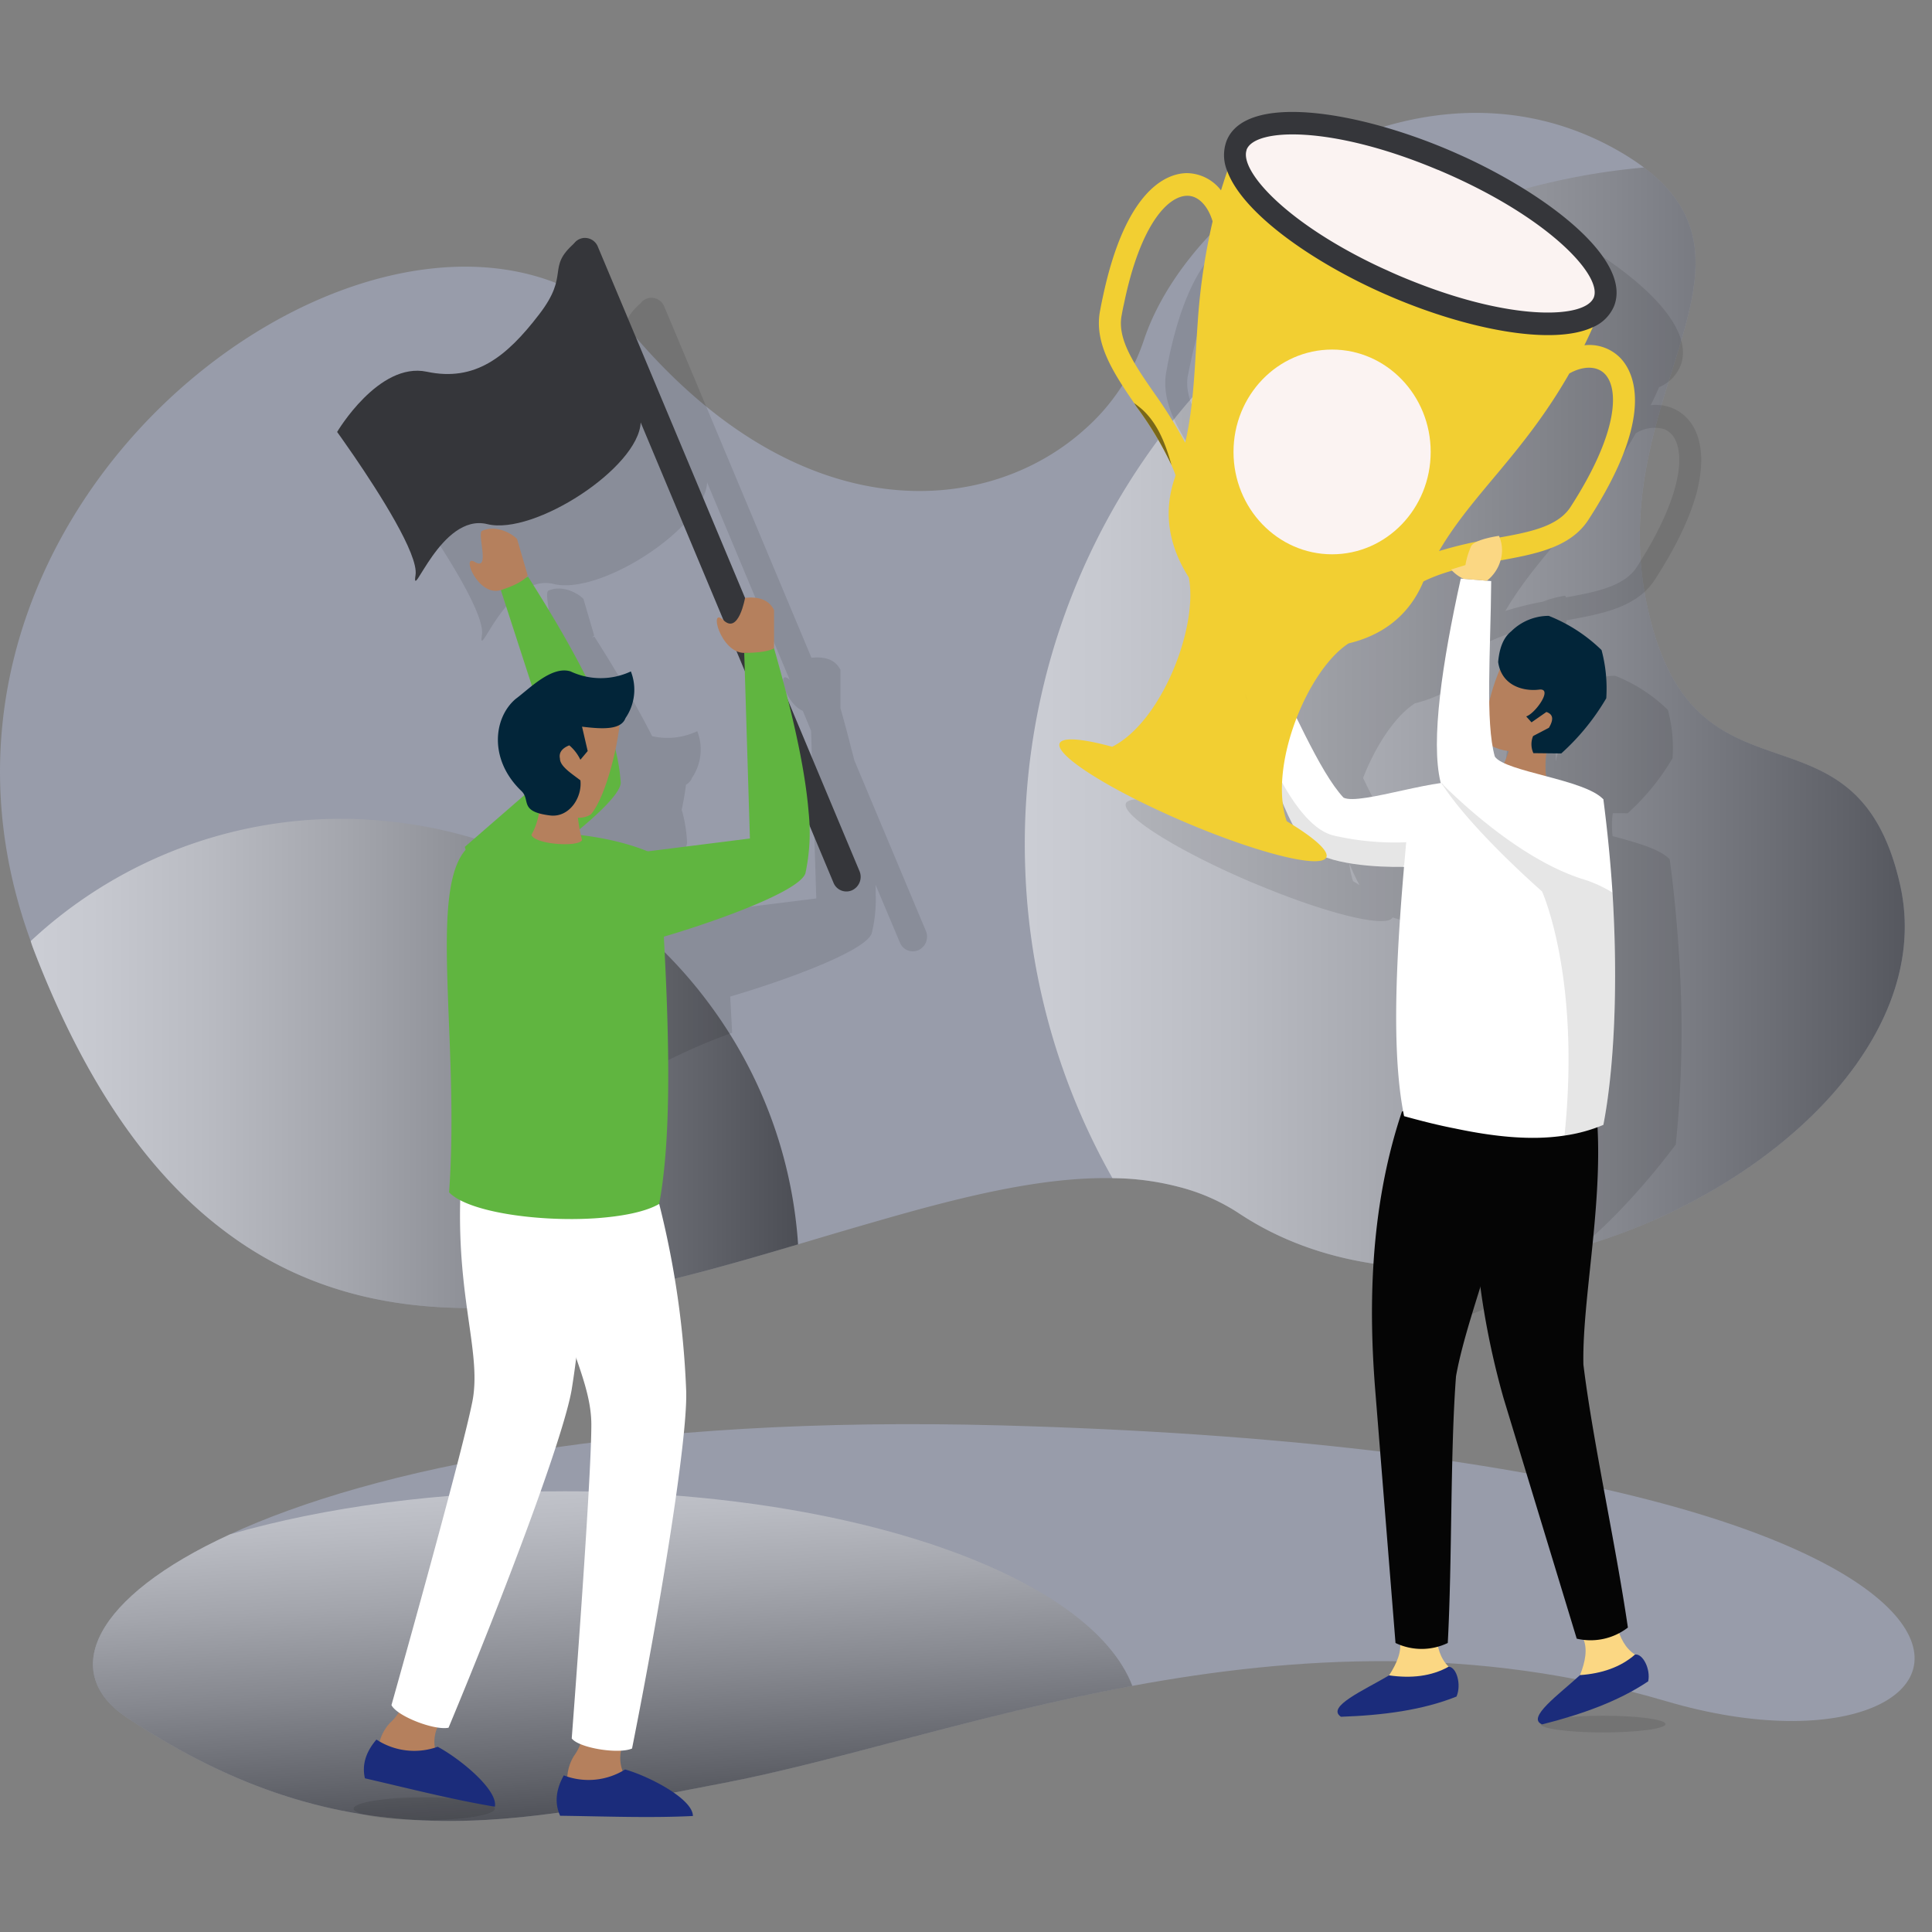 <svg xmlns="http://www.w3.org/2000/svg" xmlns:xlink="http://www.w3.org/1999/xlink" width="428" height="428" viewBox="0 0 428 428">
  <rect x="0" y="0" width="428" height="428" fill="#808080" stroke="none"/>
  <defs>
    <linearGradient id="linear-gradient" x1="0.382" y1="-0.143" x2="0.55" y2="0.881" gradientUnits="objectBoundingBox">
      <stop offset="0" stop-color="#fff"/>
      <stop offset="0.085" stop-color="#f5f5f5"/>
      <stop offset="0.229" stop-color="#dadada"/>
      <stop offset="0.413" stop-color="#afafaf"/>
      <stop offset="0.631" stop-color="#747474"/>
      <stop offset="0.876" stop-color="#292929"/>
      <stop offset="1"/>
    </linearGradient>
    <linearGradient id="linear-gradient-2" x1="0" y1="0.5" x2="1" y2="0.5" xlink:href="#linear-gradient"/>
    <linearGradient id="linear-gradient-5" x1="-35.538" y1="21.775" x2="-35.435" y2="21.775" gradientUnits="objectBoundingBox">
      <stop offset="0" stop-color="#fff"/>
      <stop offset="1"/>
    </linearGradient>
    <clipPath id="clip-success">
      <rect width="428" height="428"/>
    </clipPath>
  </defs>
  <g id="success" clip-path="url(#clip-success)">
    <g id="Groupe_2821" data-name="Groupe 2821" transform="translate(-55 -107.792)">
      <g id="Groupe_2716" data-name="Groupe 2716" transform="translate(75.592 423.285)">
        <path id="Tracé_7613" data-name="Tracé 7613" d="M553.7,603.616c-42.168-12.424-82.164-10.01-118.14-3.361-34.608,6.4-65.474,16.761-90.917,21.593-44.721,8.5-82.306,18.474-131.963-14.664-14.871-9.938-7.279-26.6,22.957-40.488,31.81-14.7,88.677-26.386,170.841-24.146C658.373,549.374,633.422,627.165,553.7,603.616Z" transform="translate(-205.308 -542.274)" fill="rgba(189,197,234,0.4)"/>
        <path id="Tracé_7614" data-name="Tracé 7614" d="M435.564,590.412c-34.608,6.4-65.474,16.762-90.917,21.593-44.721,8.5-82.306,18.474-131.963-14.664-14.871-9.938-7.279-26.6,22.957-40.488,20.856-6.021,46.473-9.554,74.152-9.554C373.484,547.3,426.221,566.02,435.564,590.412Z" transform="translate(-205.308 -532.431)" opacity="0.5" fill="url(#linear-gradient)" style="mix-blend-mode: overlay;isolation: isolate"/>
      </g>
      <g id="Groupe_2717" data-name="Groupe 2717" transform="translate(55 132.792)">
        <path id="Tracé_7615" data-name="Tracé 7615" d="M472.888,687.934a44.011,44.011,0,0,0-13.578-5.95,59.255,59.255,0,0,0-14.522-1.888c-15.853-.316-33.91,4.234-52.982,9.764-5.494,1.574-11.024,3.219-16.658,4.9-27.084,8.051-55.536,15.959-82.2,13.72-16.028-1.332-31.425-6.3-45.529-17.182-15.817-12.11-29.954-31.6-41.5-61.521-.281-.734-.559-1.471-.769-2.2-12.669-34.715-6.474-67.436,9.027-93.331,29.99-50.148,94.8-74.854,125.981-39.334,37.058,42.168,77.442,38.319,98.58,19.211a45.521,45.521,0,0,0,12.947-19.492c10.708-32.614,63.2-67.643,106.663-41.257q2.308,1.416,4.2,2.834c29.744,22.327-9.2,51.476.734,97.284,10.323,47.769,46.228,17.954,56.027,61.731C631.586,670.3,528.74,724.957,472.888,687.934Z" transform="translate(-198.348 -444.094)" fill="rgba(189,197,234,0.4)"/>
        <path id="Tracé_7616" data-name="Tracé 7616" d="M322.6,679.918a44.015,44.015,0,0,0-13.578-5.95,59.247,59.247,0,0,0-14.522-1.888,149.8,149.8,0,0,1-19.247-66.7c-.107-2.414-.175-4.864-.175-7.314A150.457,150.457,0,0,1,412.253,448.186c29.744,22.327-9.2,51.476.734,97.284,10.323,47.769,46.228,17.954,56.027,61.731C481.3,662.281,378.449,716.941,322.6,679.918Z" transform="translate(-48.057 -436.078)" opacity="0.5" fill="url(#linear-gradient-2)" style="mix-blend-mode: overlay;isolation: isolate"/>
        <path id="Tracé_7617" data-name="Tracé 7617" d="M428.257,491.562A142.2,142.2,0,0,1,203.7,511.684c29.99-50.148,94.8-74.854,125.981-39.334C366.736,514.519,407.12,510.669,428.257,491.562Z" transform="translate(-187.87 -421.539)" opacity="0.5" fill="url(#linear-gradient-2)" style="mix-blend-mode: overlay;isolation: isolate"/>
        <path id="Tracé_7618" data-name="Tracé 7618" d="M370.647,591.225c-27.084,8.051-55.536,15.959-82.2,13.72-16.028-1.331-31.425-6.3-45.529-17.182-15.817-12.11-29.954-31.6-41.5-61.521-.281-.734-.559-1.471-.769-2.2a100.692,100.692,0,0,1,68.9-27.087,82.972,82.972,0,0,1,8.4.388,101.053,101.053,0,0,1,70.548,37.408c2.1,2.624,4.1,5.355,5.95,8.19A100.259,100.259,0,0,1,370.647,591.225Z" transform="translate(-193.847 -340.561)" opacity="0.5" fill="url(#linear-gradient-2)" style="mix-blend-mode: overlay;isolation: isolate"/>
      </g>
    </g>
    <g id="Groupe_2917" data-name="Groupe 2917" transform="translate(-129.291 -2.559)">
      <g id="Groupe_2902" data-name="Groupe 2902" transform="translate(218.689 40.628)" opacity="0.1">
        <path id="Tracé_7895" data-name="Tracé 7895" d="M614.8,150.475c8.09-1.443,15.583-2.925,19.51-8.978,5-7.739,7.773-13.918,9.16-18.9,1.7-6.3,1.227-10.581.12-13.422a10.509,10.509,0,0,0-2.223-3.54,9.334,9.334,0,0,0-5.786-2.8,9.591,9.591,0,0,0-2.184,0c.637-1.277,1.27-2.634,1.863-3.994a8.807,8.807,0,0,0,4.72-4.693c3.927-9.923-13.483-23.92-32.873-32.94-1.227-.533-2.455-1.07-3.646-1.6C582.643,50.752,558.3,47,554.134,57.547a9.161,9.161,0,0,0,.156,6.711c-.513,1.44-.948,2.879-1.386,4.24a9.809,9.809,0,0,0-7.573-3.787c-3.927,0-13.4,2.8-18.634,27.5-.2.99-.4,2.059-.6,3.129-1.307,7.04,2.9,13.505,7.537,20.3.117.162.237.329.356.533a2.9,2.9,0,0,1,.279.412,75.807,75.807,0,0,1,7.693,12.806c.317.781.633,1.523.87,2.263v.041a.98.98,0,0,0-.117.412,23.7,23.7,0,0,0-1.39,7.989,26.019,26.019,0,0,0,4.443,14.163,28.126,28.126,0,0,1-.2,9.757c-1.943,10.83-8.563,23.633-16.773,27.751-5.43-1.481-9.4-1.976-10.943-1.319-.357.167-.633.335-.714.578-1.07,2.678,11.34,10.456,27.635,17.417.913.37,1.827.74,2.7,1.111,15.07,6.174,27.6,9.141,28.749,6.751,5.356,1.893,13.163,2.139,16.969,2.059h.279c-1.823,21.161-2.7,40.679-.2,54.143l-.279.042a131.2,131.2,0,0,0-6.3,33.514c17.17-3.129,36.242-18.116,52.261-39.444a250.4,250.4,0,0,0,.673-42.534c-.4-6.587-1.07-13.505-2.024-20.708h-.076c-2.024-2.184-7.416-3.707-12.57-5.067a20.022,20.022,0,0,1,.036-5.105l3.292.041a51.035,51.035,0,0,0,9.953-12.228,32.85,32.85,0,0,0-1.033-10.664,34.933,34.933,0,0,0-11.7-7.576,11.928,11.928,0,0,0-8.326,3.42c-1.743,1.4-2.617,3.745-2.893,6.794a8.071,8.071,0,0,0,.433,1.562,46.69,46.69,0,0,0-2.376,7.244c-.12-7.7.357-17.167.437-26.72l-.994-.083a8.614,8.614,0,0,0,3.013-4.407ZM547.746,97.813c-.713,9.6-.789,18.116-2.773,26.6a102.61,102.61,0,0,0-6.663-10.7c-4.519-6.507-8.407-12.107-7.453-17.417.2-.907.357-1.814.553-2.638,3.61-17.537,9.717-23.878,14-23.962,2.455,0,4.6,2.263,5.63,5.683A139.845,139.845,0,0,0,547.746,97.813Zm19.71,110.466a20.217,20.217,0,0,1-.833-3.953,44.065,44.065,0,0,0,2.26,4.818c-.476-.286-.913-.577-1.425-.865Zm49.165-15.52a14.862,14.862,0,0,1-1.03,2.634,5.44,5.44,0,0,1-2.024-1.443c-.2-.7-.317-1.481-.473-2.263a12.525,12.525,0,0,0,3.528,1.074Zm-10.585-38.252c-4.123,18.569-6.7,35.985-4.48,45.085a.322.322,0,0,0,.08.208c-7.773,1.111-18.876,4.61-21.609,3.25-3.173-3.416-6.623-9.961-10.35-17.62a49.862,49.862,0,0,1,3.093-6.587c2.455-4.407,5.393-8.03,8.406-9.965a30.781,30.781,0,0,0,3.766-1.194,22.236,22.236,0,0,0,12.806-12.557.056.056,0,0,0,.079,0l0,0c.476-.249.948-.412,1.427-.62a49,49,0,0,1,4.877-1.73,9.185,9.185,0,0,0,2.46,1.769Zm8.447-9.47a22.5,22.5,0,0,0-4.956,1.319,72.148,72.148,0,0,0-8.326,2.059c7.453-12.765,18.676-21.494,28.866-39.323a7.715,7.715,0,0,1,6.187-.986.144.144,0,0,0,.12.042,4.431,4.431,0,0,1,1.543,1.028c2.9,3,3.017,11.321-4.993,25.239-.793,1.4-1.667,2.8-2.617,4.281-2.737,4.2-8.687,5.479-15.7,6.711Z" transform="translate(-357.108 -51.143)"/>
        <path id="Tracé_7896" data-name="Tracé 7896" d="M344.423,245.657a3.08,3.08,0,0,1-4.068-1.558c-.02-.043-.038-.087-.055-.131l-5.393-12.806c.04.741.04,1.4.04,2.1a31.949,31.949,0,0,1-.873,8.648c-1.386,4.16-20.776,10.951-31.366,14.038.04.454.04.948.08,1.4.12,2.222.24,4.448.356,6.628-13.2,4.735-27.282,12.395-42.385,23.346h-.04c-.558.412-1.07.781-1.627,1.194-1.15.824-2.3,1.647-3.45,2.347-.437-24.827-3.21-46.775,3.214-54.061l-.24-.74.317-.249,12.888-11.239a3.341,3.341,0,0,0-.677-.907c-7.256-6.957-6.183-16.222-1.266-20.419.99-.7,2.26-1.814,3.606-2.883l-6.9-21.2c-5.032,1.6-8.881-8.158-5.749-6.22,3.65,2.222.24-6.67,1.707-6.96,2.7-1.153,5.946.208,7.653,1.856l2.38,8.109a4.7,4.7,0,0,1-.476.495l.517-.249c4.756,7.493,9.236,15.028,12.806,22.069a15.374,15.374,0,0,0,9.993-1.111,11.2,11.2,0,0,1-1.19,10.377,2.779,2.779,0,0,1-1.31,1.481c-.2,1.772-.553,3.665-.948,5.558a30.435,30.435,0,0,1,1.188,7.248c-.08,2.139-4.007,6.092-9.12,10.335.076.412.2.865.317,1.278a58.655,58.655,0,0,1,14.748,3.618l22.679-2.838-1.15-37.138-1.823-4.407c-3.49-1.562-5.273-7.452-3.927-7.452a1.626,1.626,0,0,1,1.033.614l-18.319-43.8c-.476,10.042-23.632,25.072-33.982,22.522-10.31-2.554-16.89,17.745-15.9,11.28.714-4.569-8.246-18.486-13.557-26.267-2.223-3.254-3.807-5.434-3.807-5.434s9.2-15.606,19.862-13.343c10.706,2.267,17.646-3.25,24.9-12.72a22.049,22.049,0,0,0,3.053-5.067c1.983-4.693-.12-6.42,4.717-10.664a2.509,2.509,0,0,1,1.116-.9,2.7,2.7,0,0,1,1.266-.291,3.093,3.093,0,0,1,2.856,1.976l2.06,4.9L294.7,118.8l26.012,62.086c2.933-.287,5.233.335,6.423,2.678v8.48c.873,3.087,1.707,6.178,2.46,9.224.237.781.437,1.606.633,2.388l15.819,37.715A3.279,3.279,0,0,1,344.423,245.657Z" transform="translate(-230.347 -73.244)"/>
      </g>
      <g id="Groupe_2909" data-name="Groupe 2909" transform="translate(363.966 27.358)">
        <g id="Groupe_2903" data-name="Groupe 2903" transform="translate(32.402 104.55)">
          <path id="Tracé_7897" data-name="Tracé 7897" d="M611.971,269.511l-8.357,12.621-3.967,5.959h-2.366c-5.066.087-17.053-.351-21.187-4.471-4.9-5.523-8.526-17.882-13-31.557-.251-.786-.506-1.576-.757-2.366,0-.087,0-.087-.084-.174-.844-2.543-1.776-5.173-2.7-7.8l6.249-2.891c7.005,13.937,13,28.224,18.315,33.921C587.743,274.593,606.4,267.666,611.971,269.511Z" transform="translate(-553.563 -225.398)" fill="#fff"/>
          <path id="Tracé_7898" data-name="Tracé 7898" d="M555.384,230.828c-1.31-1.927-2.333-.34-5.408-4.089-2.038-3.236-.844-7.1-.426-11.374a.978.978,0,0,1,1.878.329l1.1,6.528c3.443,2.127,6.558,4.24,7.951,6.288Z" transform="translate(-548.821 -214.755)" fill="#fbd783"/>
        </g>
        <path id="Tracé_7899" data-name="Tracé 7899" d="M606.422,292.617s-2.449.614-6.332,5.959c-5.066.087-17.053-.352-21.187-4.471-4.9-5.523-8.527-17.882-13-31.557,2.449,7.278,9.793,27,18.913,29.1A60.174,60.174,0,0,0,606.422,292.617Z" transform="translate(-523.97 -131.334)" opacity="0.1" style="isolation: isolate"/>
        <g id="Groupe_2905" data-name="Groupe 2905">
          <path id="Tracé_7900" data-name="Tracé 7900" d="M615.006,87.245a9.589,9.589,0,0,0-7.944-2.792c.622-1.283,1.263-2.619,1.867-4,.16-.351.328-.725.488-1.073.614-1.345,1.227-2.755,1.8-4.206a2.189,2.189,0,0,0,.16-.351l.211-.563-.026-.011-2.518-.189-37.421-2.781-6.2-.465-2.136-1.9-2.562-2.275L532.208,41.276l-1.925-1.693c-.011.026-.056.068-.04.1-.142.386-.313.763-.422,1.13l-.056.155c-.681,1.674-1.263,3.3-1.809,4.912-.513,1.447-.957,2.864-1.395,4.255A9.691,9.691,0,0,0,519,46.317c-3.941.034-13.432,2.823-18.634,27.514-.229,1-.422,2.048-.626,3.118-1.283,7.074,2.933,13.532,7.566,20.3.211.351.43.676.633.967a75.594,75.594,0,0,1,7.668,12.81c.317.748.633,1.5.893,2.252l-.018.049a1.932,1.932,0,0,0-.12.4c-3.032,8.7-.684,16.268,3.061,22.149,2.147,11.057-6.045,32.033-16.973,37.52-6.605-1.81-11.07-2.191-11.645-.741-1.048,2.649,11.322,10.418,27.635,17.387,16.336,6.974,30.416,10.475,31.466,7.822.575-1.451-2.885-4.444-8.789-7.978-4.149-12.1,4.567-33.488,13.72-39.394,6.527-1.562,13.083-5.385,16.57-13.725a.052.052,0,0,0,.068-.03v0c4.949-2.434,10.666-3.491,16.249-4.489,8.355-1.506,16.187-2.891,20.234-9.145C623.066,99.833,617.935,90.287,615.006,87.245Zm-103.05,8.072c-4.512-6.488-8.388-12.1-7.424-17.407.167-.907.328-1.791.528-2.626,3.614-17.564,9.713-23.9,14-23.95,2.485-.03,4.618,2.248,5.64,5.676a139.281,139.281,0,0,0-3.3,22.42c-.7,9.613-.8,18.108-2.769,26.622A101.318,101.318,0,0,0,511.956,95.317Zm92.012,24.994c-2.922,4.463-9.451,5.638-17.06,6.968a91.517,91.517,0,0,0-12.046,2.762c7.453-12.769,18.65-21.483,28.866-39.341,3.024-1.7,6.085-1.738,7.867.106C614.751,94.085,614.645,103.793,603.968,120.311Z" transform="translate(-490.744 -32.763)" fill="#f2cf32"/>
          <path id="Tracé_7901" data-name="Tracé 7901" d="M560.851,36.688c3.042-7.689,23.721-6.151,46.188,3.433s38.216,23.586,35.173,31.275-23.72,6.151-46.188-3.433S557.809,44.376,560.851,36.688Z" transform="translate(-521.571 -29.319)" fill="#fbf3f2"/>
          <g id="Groupe_2904" data-name="Groupe 2904" transform="translate(36.483)">
            <path id="Tracé_7902" data-name="Tracé 7902" d="M609.664,37.443c-1.216-.552-2.435-1.1-3.636-1.613-20.8-8.871-45.15-12.609-49.325-2.064a9.111,9.111,0,0,0,.16,6.711c3.446,9.338,18.894,20.209,35.172,27.338.4.159.757.335,1.154.495,16.645,7.131,35.616,10.947,44.649,6.734a8.787,8.787,0,0,0,4.7-4.659C646.485,60.457,629.079,46.46,609.664,37.443Zm-9.131,28.428c-1.8-.669-3.626-1.406-5.5-2.191-.953-.412-1.881-.816-2.777-1.24-.906-.391-1.776-.805-2.622-1.206-19.939-9.583-29.95-20.772-28.516-25.364a.553.553,0,0,1,.043-.189c1.907-4.784,18.851-5.362,42.279,4.478.255.075.495.2.764.31,23.818,10.173,35.776,23.153,33.851,27.986a.594.594,0,0,1-.1.2C635.815,72.93,621.142,73.6,600.534,65.872Z" transform="translate(-556.137 -27.358)" fill="#35363a"/>
          </g>
          <path id="Tracé_7903" data-name="Tracé 7903" d="M528.731,156.724a74.509,74.509,0,0,0-7.657-12.8c-.215-.3-.44-.639-.644-.967a20.217,20.217,0,0,1,1.931,1.541C525.753,147.655,527.431,152.1,528.731,156.724Z" transform="translate(-503.868 -78.466)" opacity="0.5" fill="url(#linear-gradient-5)" style="isolation: isolate"/>
          <ellipse id="Ellipse_6" data-name="Ellipse 6" cx="21.84" cy="22.678" rx="21.84" ry="22.678" transform="translate(38.587 52.64)" fill="#fbf3f2"/>
        </g>
        <ellipse id="Ellipse_7" data-name="Ellipse 7" cx="13.822" cy="1.852" rx="13.822" ry="1.852" transform="translate(106.639 355.289)" opacity="0.1" style="isolation: isolate"/>
        <g id="Groupe_2906" data-name="Groupe 2906" transform="translate(61.628 218.6)">
          <path id="Tracé_7904" data-name="Tracé 7904" d="M624.024,632.679c.564,2.611-.558,5.317-2.347,8.06,4.367,2.093,8.767,1.541,13.2-1.924-1.889-1.841-2.6-4.467-2.784-7.444Z" transform="translate(-610.256 -512.987)" fill="#fbd783"/>
          <path id="Tracé_7905" data-name="Tracé 7905" d="M620.1,539.754a13.414,13.414,0,0,0,11.58,0c.994-18.531.531-42.24,1.827-59.1,2.911-16.313,14.258-40.26,14.258-61.47L621.536,422c-7.46,22.2-7.26,44.949-5.936,61.637Z" transform="translate(-607.254 -419.179)" fill="#050505"/>
          <path id="Tracé_7906" data-name="Tracé 7906" d="M612.629,646.638c-5.568,3.3-14.007,6.961-10.663,9.168,9.356-.321,18.126-1.481,25.6-4.478,1.135-2.611.029-6.538-1.736-6.613C621.972,646.866,617.511,647.333,612.629,646.638Z" transform="translate(-601.206 -518.887)" fill="#1b2c7b"/>
        </g>
        <g id="Groupe_2907" data-name="Groupe 2907" transform="translate(91.822 214.317)">
          <path id="Tracé_7907" data-name="Tracé 7907" d="M698.189,631.143c1.037,2.37.484,5.173-.691,8.146,4.557,1.092,8.632-.344,12.188-4.55-2.147-1.36-3.326-3.711-4.073-6.507Z" transform="translate(-673.97 -507.316)" fill="#fbd783"/>
          <path id="Tracé_7908" data-name="Tracé 7908" d="M678.123,535.4a13.5,13.5,0,0,0,11.336-2.46c-2.678-18.35-7.8-41.461-9.855-58.246-.364-16.582,6.025-42.432,1.849-63.193l-25.121,8.325c-2.93,23.321,1.026,46.332,5.608,62.389Z" transform="translate(-655.326 -411.502)" fill="#050505"/>
          <path id="Tracé_7909" data-name="Tracé 7909" d="M690.091,644.433c-4.658,4.289-11.984,9.507-8.384,10.917,8.839-2.232,16.955-5.147,23.488-9.54.579-2.717-1.223-6.22-2.915-5.929C699.021,642.722,694.869,644.091,690.091,644.433Z" transform="translate(-666.563 -512.459)" fill="#1b2c7b"/>
        </g>
        <path id="Tracé_7910" data-name="Tracé 7910" d="M670.4,369.427a34.822,34.822,0,0,1-8.61,2.369c-7.347,1.138-15.621.261-24.313-1.579-3.632-.7-7.427-1.666-11.227-2.717-3.459-17-1.183-44.354,1.605-72.4,2.194-.351,4.556-.7,7.005-.876h.167c12.748-1.315,27.268-.964,35.371,3.069.928,7.188,1.6,14.11,2.024,20.685C673.779,339.888,672.6,358.121,670.4,369.427Z" transform="translate(-549.877 -145.033)" fill="#fff"/>
        <path id="Tracé_7911" data-name="Tracé 7911" d="M661.165,283.671c3.326-.964,3.53-3.779,5.375-8.929l7.821.2c-1.15,4.984-1.183,8.4-.08,12.058C672.814,294.513,657.016,291.085,661.165,283.671Z" transform="translate(-565.78 -136.724)" fill="#b5805d"/>
        <path id="Tracé_7912" data-name="Tracé 7912" d="M659.711,257.352c.146,3.771,9.021,3.964,14.418,3.749l10.1-17.22-17.3-8.99C662.142,242.958,659.82,250.424,659.711,257.352Z" transform="translate(-565.443 -119.107)" fill="#b5805d"/>
        <path id="Tracé_7913" data-name="Tracé 7913" d="M664.993,237.676c.775,5.415,5.819,6.528,9.069,6.114s-.893,5.351-2.857,5.937l1.176,1.315,3.3-2.3c1.283.446,1.812,1.387.553,3.5l-3.5,1.833a4.718,4.718,0,0,0,.065,3.79l6.175.064a51.254,51.254,0,0,0,9.968-12.224A32.979,32.979,0,0,0,687.9,235.03a35.439,35.439,0,0,0-11.7-7.58,11.828,11.828,0,0,0-8.319,3.435C666.129,232.276,665.256,234.634,664.993,237.676Z" transform="translate(-567.778 -115.817)" fill="#022539"/>
        <g id="Groupe_2908" data-name="Groupe 2908" transform="translate(83.643 103.376)">
          <path id="Tracé_7914" data-name="Tracé 7914" d="M677.508,261.53c-4.04-4.408-21.718-6.054-24.011-9.451-2.14-7.629-.928-23.149-.8-38.877l-6.736-.552c-4.112,18.566-6.7,35.985-4.487,45.085,2.282,7.206,21.565,17.741,21.565,17.741Z" transform="translate(-640.666 -212.651)" fill="#fff"/>
        </g>
        <path id="Tracé_7915" data-name="Tracé 7915" d="M654.231,205.624a8.751,8.751,0,0,0,2.984-4.372,7.854,7.854,0,0,0-.309-5.566s-5.346.714-6.172,2.3a17.457,17.457,0,0,0-1.263,4.172l-3.177.986a8.23,8.23,0,0,0,2.789,2.064Z" transform="translate(-559.511 -101.774)" fill="#fbd783"/>
        <path id="Tracé_7916" data-name="Tracé 7916" d="M678.343,369.555a34.82,34.82,0,0,1-8.61,2.369c3.626-35.237-4.982-54.086-4.982-54.086S649.47,304.514,642.8,294.35a1.842,1.842,0,0,1-.338-.525,1.441,1.441,0,0,1,.506.525c3.21,3.156,16.714,16.215,30.558,20.686a28.06,28.06,0,0,1,6.838,3.068C681.721,340.016,680.538,358.248,678.343,369.555Z" transform="translate(-557.819 -145.161)" opacity="0.1" style="isolation: isolate"/>
        <path id="Tracé_7917" data-name="Tracé 7917" d="M564.542,258.315c.167.439.422,1.227.757,2.366C565.049,259.892,564.794,259.1,564.542,258.315Z" transform="translate(-523.369 -129.462)" opacity="0.1" style="isolation: isolate"/>
      </g>
      <g id="Groupe_2916" data-name="Groupe 2916" transform="translate(203.976 55.264)">
        <g id="Groupe_2911" data-name="Groupe 2911" transform="translate(28.272 64.412)">
          <g id="Groupe_2910" data-name="Groupe 2910" transform="translate(0 10.634)">
            <path id="Tracé_7918" data-name="Tracé 7918" d="M289.212,257.533c-.223,5.234-23.92,21.773-30.485,25.613l-2.165-5.723-1.91-5.664,20.643-17.923L262.64,214.857l6.034-2.966c7.141,11.25,13.662,22.62,17.388,32.3l.011.049A43.026,43.026,0,0,1,289.212,257.533Z" transform="translate(-254.651 -211.891)" fill="#60b540"/>
          </g>
          <path id="Tracé_7919" data-name="Tracé 7919" d="M269.47,203.213l-2.362-8.111c-1.714-1.644-4.942-2.993-7.661-1.841-1.445.272,1.953,9.179-1.707,6.941-3.124-1.912.7,7.819,5.768,6.231S269.47,203.213,269.47,203.213Z" transform="translate(-255.518 -192.83)" fill="#b5805d"/>
        </g>
        <ellipse id="Ellipse_8" data-name="Ellipse 8" cx="15.649" cy="2.518" rx="15.649" ry="2.518" transform="translate(3.645 345.458)" opacity="0.1" style="isolation: isolate"/>
        <g id="Groupe_2912" data-name="Groupe 2912" transform="translate(43.083 201.469)">
          <path id="Tracé_7920" data-name="Tracé 7920" d="M307.264,674.576a8.006,8.006,0,0,0,.346,4.486c.893,2.607-12.137,3.507-12.137,3.507a9.929,9.929,0,0,1,1.365-6.828,11.245,11.245,0,0,0,2.107-5.543Z" transform="translate(-287.453 -540.927)" fill="#b5805d"/>
          <path id="Tracé_7921" data-name="Tracé 7921" d="M281.2,440.963c2.143,33.533,13.232,45.992,13.232,58.965s-4.345,69.51-4.345,69.51c1.618,2.124,10.36,3.54,13.363,2.232,6.311-31.719,12.267-68.232,12-79.046a200.193,200.193,0,0,0-9.6-54.132Z" transform="translate(-281.199 -438.492)" fill="#fff"/>
          <path id="Tracé_7922" data-name="Tracé 7922" d="M292.726,686.834c-1.776,3.2-2.064,6.19-.812,8.94,10.12.14,19.973.522,29.415.056,0-3.771-9.636-8.778-15.012-10.308A15.315,15.315,0,0,1,292.726,686.834Z" transform="translate(-285.597 -547.702)" fill="#1b2c7b"/>
        </g>
        <g id="Groupe_2913" data-name="Groupe 2913" transform="translate(5.928 197.368)">
          <path id="Tracé_7923" data-name="Tracé 7923" d="M233.374,664.054a7.992,7.992,0,0,0-.542,4.463c.364,2.744-12.57.865-12.57.865a9.827,9.827,0,0,1,2.678-6.4,11.053,11.053,0,0,0,3.152-4.98Z" transform="translate(-217.104 -531.436)" fill="#b5805d"/>
          <path id="Tracé_7924" data-name="Tracé 7924" d="M242.081,431.142c-4.487,33.284,3.919,47.828,1.372,60.529s-17.9,67.127-17.9,67.127c1.161,2.426,9.447,5.664,12.642,5.018,12.406-29.717,25.408-64.2,27.268-74.843a200.654,200.654,0,0,0,1.234-55.028Z" transform="translate(-219.443 -431.142)" fill="#fff"/>
          <path id="Tracé_7925" data-name="Tracé 7925" d="M217.382,673.65c-2.369,2.762-3.239,5.623-2.551,8.582,9.88,2.279,19.455,4.742,28.788,6.288.743-3.692-7.708-10.634-12.671-13.275A15.3,15.3,0,0,1,217.382,673.65Z" transform="translate(-214.602 -538.353)" fill="#1b2c7b"/>
        </g>
        <path id="Tracé_7926" data-name="Tracé 7926" d="M294.57,395.8c-3.017,1.765-8.268,2.777-14.2,3.18-12.544.808-28.153-1.36-32.334-5.755,2.478-33.926-5.106-68.964,4.618-76.789,8.024-4.44,28.782-3.682,40.791,1.871a7.842,7.842,0,0,1,1.121.5c.291,4.395.582,8.737.775,12.976.149,2.12.244,4.138.342,6.208C296.9,361.015,297.2,381.919,294.57,395.8Z" transform="translate(-223.234 -181.792)" fill="#60b540"/>
        <path id="Tracé_7927" data-name="Tracé 7927" d="M281.114,306.241c1.725-3.031,2.067-6.451,2.216-10.321h7.93a36.6,36.6,0,0,0,1.077,11.484C291.515,309.015,281.893,308.376,281.114,306.241Z" transform="translate(-238.078 -173.993)" fill="#b5805d"/>
        <path id="Tracé_7928" data-name="Tracé 7928" d="M282.477,284.482c4.753,2.218,9.54,4.516,12.453,2.468,3.3-3.874,6.36-16.064,6.583-22.911L282.5,262.625Z" transform="translate(-238.681 -159.274)" fill="#b5805d"/>
        <path id="Tracé_7929" data-name="Tracé 7929" d="M273,275.806c2.165,2.022-.633,4.584,6.4,5.441,4.192.5,7.129-3.953,6.689-7.788-2.041-1.562-4.531-3.118-4.531-4.829-.32-1.477.735-2.4,2.074-2.917a9.61,9.61,0,0,1,2.455,3.19l1.618-1.927-1.252-5.4c4.509.552,8.648.763,9.626-1.9a11.1,11.1,0,0,0,1.19-10.342,15.7,15.7,0,0,1-13.352,0c-4.218-1.33-9.21,3.923-12.169,6.091C266.827,259.6,265.758,268.848,273,275.806Z" transform="translate(-232.198 -153.299)" fill="#022539"/>
        <path id="Tracé_7930" data-name="Tracé 7930" d="M271.223,118.451v.038c-.473,10.048-23.629,25.076-33.977,22.522-10.31-2.551-16.893,17.749-15.9,11.284.713-4.575-8.25-18.486-13.563-26.27-2.22-3.25-3.807-5.434-3.807-5.434s9.2-15.6,19.866-13.34c10.706,2.263,17.646-3.254,24.9-12.723,6.9-8.975,1.506-10.21,7.769-15.727.316-.287.714-.578,1.11-.907,0,0,4.76,10.377,8.607,21C269.043,106.51,271.383,114.292,271.223,118.451Z" transform="translate(-203.976 -77.605)" fill="#35363a"/>
        <path id="Tracé_7931" data-name="Tracé 7931" d="M359.071,221.895a3.081,3.081,0,0,1-4.069-1.56c-.019-.043-.037-.086-.054-.129L312.242,118.261v-.038l-6.936-16.555L297.02,81.946a3.247,3.247,0,0,1,.513-3.374,2.551,2.551,0,0,1,1.11-.907,2.755,2.755,0,0,1,1.27-.287,3.086,3.086,0,0,1,2.853,1.976L309.35,95.04,360.7,217.612A3.278,3.278,0,0,1,359.071,221.895Z" transform="translate(-244.995 -77.377)" fill="#35363a"/>
        <g id="Groupe_2915" data-name="Groupe 2915" transform="translate(65.847 79.666)">
          <g id="Groupe_2914" data-name="Groupe 2914" transform="translate(0 11.242)">
            <path id="Tracé_7932" data-name="Tracé 7932" d="M359.894,290.176c-1.67,4.942-28.96,13.664-36.315,15.369l-.476-6.129-1.1-13.63,0-.1,25.595-3.225-1.259-41.118,6.6-1.024c3.7,12.912,6.78,25.753,7.653,36.141l0,.049A43.156,43.156,0,0,1,359.894,290.176Z" transform="translate(-322 -240.321)" fill="#60b540"/>
          </g>
          <path id="Tracé_7933" data-name="Tracé 7933" d="M367.411,231.413v-8.476c-1.183-2.354-3.5-2.989-6.419-2.7,0,0-1.415,8.2-4.775,4.958s-.7,7.244,4.593,7.244S367.411,231.413,367.411,231.413Z" transform="translate(-336.469 -220.171)" fill="#b5805d"/>
        </g>
      </g>
    </g>
  </g>
</svg>
